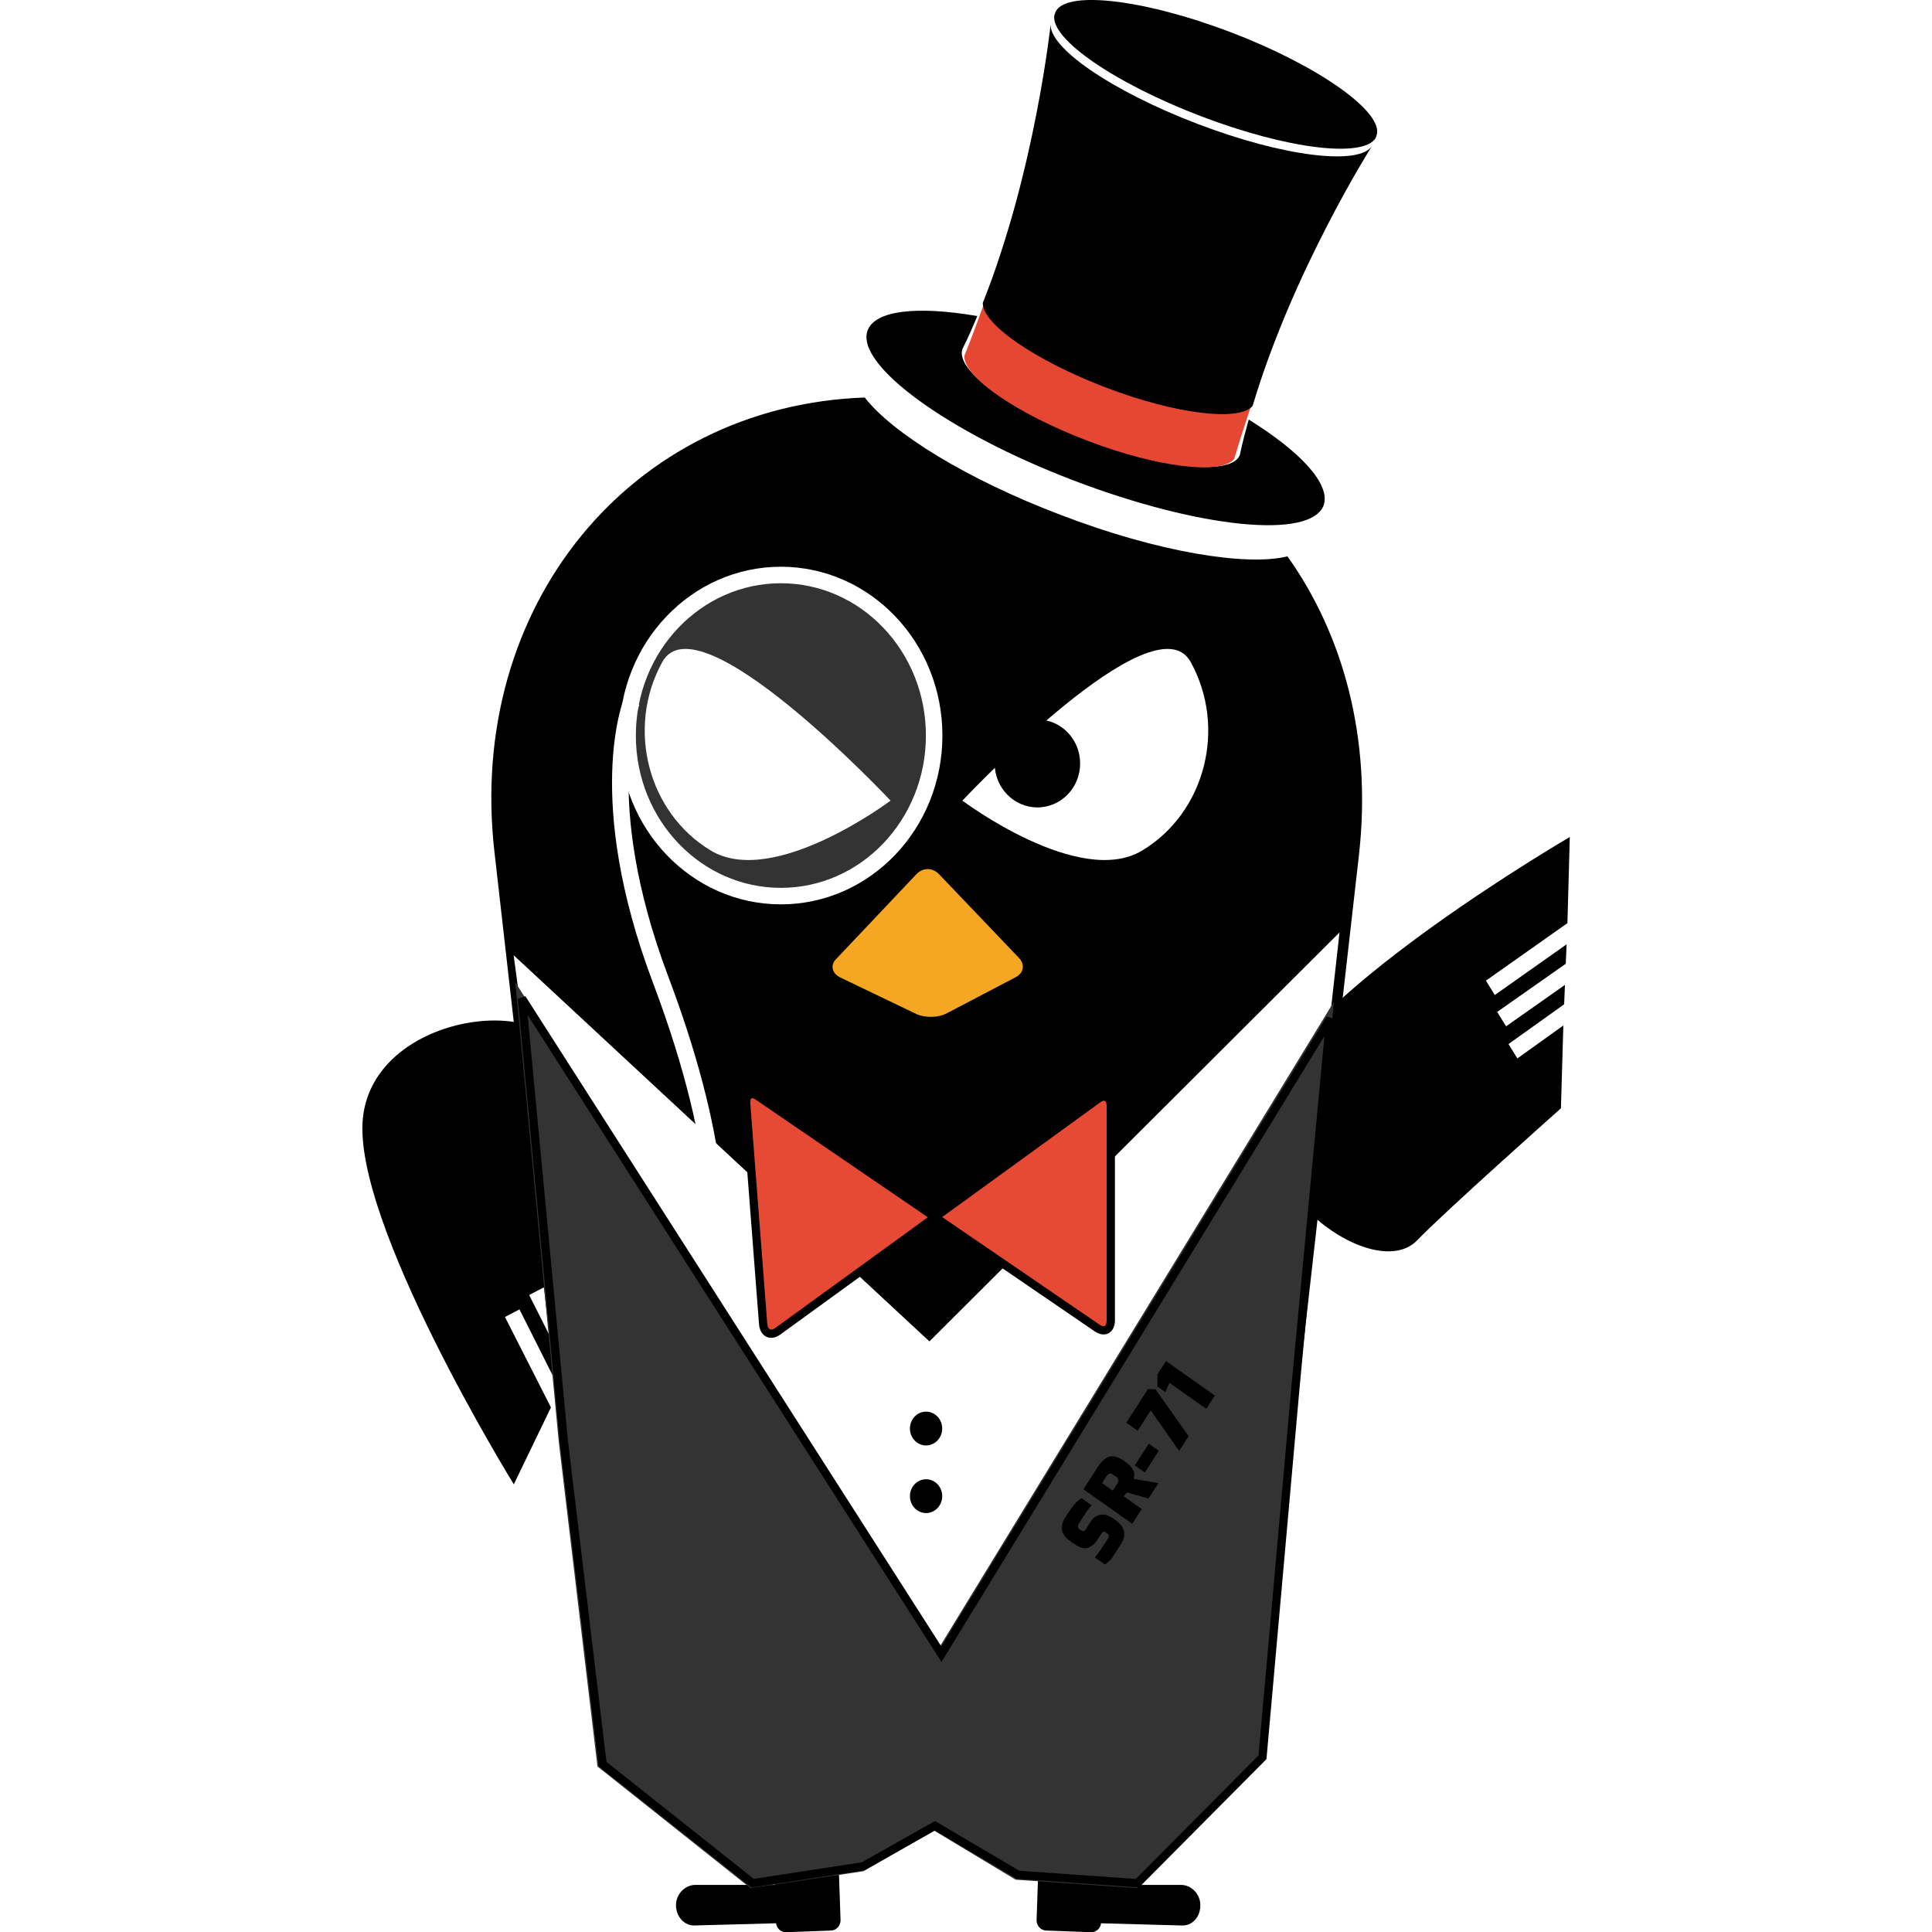 <?xml version="1.0" encoding="UTF-8" standalone="no"?>
<!-- Generator: Adobe Illustrator 21.1.0, SVG Export Plug-In . SVG Version: 6.00 Build 0)  -->

<svg
   xmlns:dc="http://purl.org/dc/elements/1.1/"
   xmlns:cc="http://creativecommons.org/ns#"
   xmlns:rdf="http://www.w3.org/1999/02/22-rdf-syntax-ns#"
   xmlns:svg="http://www.w3.org/2000/svg"
   xmlns="http://www.w3.org/2000/svg"
   xmlns:sodipodi="http://sodipodi.sourceforge.net/DTD/sodipodi-0.dtd"
   xmlns:inkscape="http://www.inkscape.org/namespaces/inkscape"
   version="1.1"
   id="Layer_1"
   x="0px"
   y="0px"
   viewBox="-0.62 -1.68 64 64"
   xml:space="preserve"
   sodipodi:docname="ambassador-icon.svg"
   width="64"
   height="64"
   inkscape:version="0.92.3 (2405546, 2018-03-11)"><defs
   id="defs83">
	

		
	
			
		
				
				
					
				
				
				
				
				
			
					
					
				
					
					
				
					
					
					
					
				
					
				
						
						
						
							
						
						
						
						
						
						
						
					
						
					
						
					
							
							
						
							
							
						
							
							
						
							
							
						
							
						
								
								
							
								
								
							
								
							</defs><sodipodi:namedview
   pagecolor="#ffffff"
   bordercolor="#666666"
   borderopacity="1"
   objecttolerance="10"
   gridtolerance="10"
   guidetolerance="10"
   inkscape:pageopacity="0"
   inkscape:pageshadow="2"
   inkscape:window-width="1920"
   inkscape:window-height="1001"
   id="namedview81"
   showgrid="false"
   inkscape:zoom="9.0399354"
   inkscape:cx="67.462944"
   inkscape:cy="35.007449"
   inkscape:window-x="-9"
   inkscape:window-y="-9"
   inkscape:window-maximized="1"
   inkscape:current-layer="Layer_1" />
<style
   type="text/css"
   id="style2">
	.st0{opacity:0.204;filter:url(#filter-1);enable-background:new    ;}
	.st1{fill:#FFFFFF;}
	.st2{fill:#333333;}
	.st3{fill:none;stroke:#000000;}
	.st4{fill:#F5A623;}
	.st5{fill:#E54733;}
	.st6{fill:#E64934;stroke:#000000;}
	.st7{fill:#FFFFFF;fill-opacity:0.2;stroke:#FFFFFF;stroke-width:2;}
	.st8{fill:none;stroke:#FFFFFF;stroke-width:2;}
</style>
<filter
   filterUnits="objectBoundingBox"
   height="3.667"
   id="filter-1"
   width="1.3"
   x="-0.15"
   y="-1.333">
	<feGaussianBlur
   in="SourceGraphic"
   stdDeviation="4"
   id="feGaussianBlur4" />
</filter>

<ellipse
   id="Oval-3-Copy-5_1_"
   cx="-26.783"
   cy="21.629"
   rx="1.305"
   ry="0"
   transform="scale(-1,1)"
   style="stroke-width:0.252" /><g
   id="g1517"
   transform="matrix(1.085,0,0,1.085,-2.663,0.143)"><path
     style="stroke-width:0.252"
     id="Line-Copy-18"
     d="m 25.748,53.081 c -0.172,0 -0.296,0.155 -0.296,0.31 l 0.123,3.612 c 0,0.181 0.148,0.31 0.296,0.31 l 1.379,-0.052 c 0.172,0 0.296,-0.155 0.296,-0.31 l -0.123,-3.612 c 0,-0.181 -0.148,-0.31 -0.296,-0.31 z"
     inkscape:connector-curvature="0" /><path
     style="stroke-width:0.252"
     id="Rectangle-7-Copy-15"
     d="m 22.522,56.487 c 0,-0.335 0.271,-0.619 0.591,-0.619 h 2.512 c 0.32,0 0.591,0.284 0.591,0.619 v 0.284 c 0,0.155 -0.099,0.258 -0.246,0.258 l -2.857,0.077 c -0.32,0.026 -0.591,-0.258 -0.591,-0.619 z"
     inkscape:connector-curvature="0" /><path
     style="stroke-width:0.252"
     id="Line-Copy-18_1_"
     d="m 35.329,53.081 c 0.172,0 0.296,0.155 0.296,0.31 l -0.123,3.612 c 0,0.181 -0.148,0.31 -0.296,0.31 l -1.379,-0.052 c -0.172,0 -0.296,-0.155 -0.296,-0.31 l 0.123,-3.612 c 0,-0.181 0.148,-0.31 0.296,-0.31 z"
     inkscape:connector-curvature="0" /><path
     style="stroke-width:0.252"
     id="Rectangle-7-Copy-15_1_"
     d="m 38.531,56.487 c 0,-0.335 -0.271,-0.619 -0.591,-0.619 h -2.512 c -0.32,0 -0.591,0.284 -0.591,0.619 v 0.284 c 0,0.155 0.099,0.258 0.246,0.258 l 2.857,0.077 c 0.345,0.026 0.591,-0.258 0.591,-0.619 z"
     inkscape:connector-curvature="0" /><path
     style="stroke-width:0.252"
     inkscape:connector-curvature="0"
     d="m 28.285,10.456 c 0.837,1.084 3.128,2.503 5.985,3.586 2.956,1.135 5.665,1.574 6.921,1.264 1.724,2.425 2.562,5.573 2.192,9.031 L 40.674,48.179 c -0.345,3.122 -3.079,5.651 -6.059,5.651 h -8.867 c -2.98,0 -5.714,-2.529 -6.059,-5.651 L 16.98,24.338 c -0.862,-7.508 4.162,-13.623 11.305,-13.882 z m 2.66,0 h 0.665 c 3.029,0 5.69,1.058 7.734,2.812 -0.246,0.645 -2.315,0.439 -4.63,-0.464 -1.897,-0.722 -3.399,-1.677 -3.768,-2.348 z"
     id="Combined-Shape" /><path
     style="fill:#ffffff;stroke-width:0.252"
     inkscape:connector-curvature="0"
     d="m 36.758,24.286 c 1.921,-1.161 2.586,-3.741 1.478,-5.754 -1.108,-2.013 -6.97,4.232 -6.97,4.232 0,0 3.571,2.683 5.492,1.522 z"
     class="st1"
     id="Oval-3-Copy-4" /><ellipse
     style="stroke-width:0.252"
     ry="1.342"
     rx="1.305"
     cy="21.629"
     cx="33.556"
     id="Oval-3-Copy-5" /><path
     style="fill:#ffffff;stroke-width:0.252"
     inkscape:connector-curvature="0"
     d="M 23.581,24.286 C 21.66,23.125 20.995,20.545 22.103,18.532 c 1.108,-2.013 6.97,4.232 6.97,4.232 0,0 -3.571,2.683 -5.492,1.522 z"
     class="st1"
     id="Oval-3-Copy-4_1_" /><path
     style="stroke-width:0.252"
     inkscape:connector-curvature="0"
     d="m 18.704,41.29 -1.404,-2.761 0.443,-0.232 1.232,2.451 0.246,-0.542 -1.182,-2.348 0.443,-0.232 1.01,2.013 0.246,-0.542 -0.961,-1.909 0.443,-0.232 0.813,1.574 1.084,-2.271 c 0,0 -1.749,-4.619 -2.069,-5.728 -0.566,-1.884 -5.739,-1.238 -6.084,1.909 -0.345,3.174 4.606,11.198 4.606,11.198 z"
     id="Combined-Shape-Copy-13" /><path
     style="stroke-width:0.252"
     inkscape:connector-curvature="0"
     d="m 49.738,26.505 -2.488,1.755 0.271,0.439 2.192,-1.548 -0.025,0.593 -2.094,1.471 0.271,0.439 1.798,-1.264 -0.025,0.593 -1.699,1.213 0.271,0.439 1.404,-1.006 -0.074,2.529 c 0,0 -3.596,3.199 -4.384,4.025 -1.33,1.393 -5.591,-1.729 -4.483,-4.696 1.158,-2.967 9.138,-7.612 9.138,-7.612 z"
     id="Combined-Shape-Copy-4" /><polygon
     transform="matrix(0.246,0,0,0.258,-7.625,9.682)"
     style="fill:#ffffff"
     points="154,114.7 204.9,66.3 194.3,156.7 114.8,157.6 102.4,69 "
     class="st1"
     id="Rectangle-2-Copy-18" /><polygon
     transform="matrix(0.246,0,0,0.258,-7.625,9.682)"
     style="fill:#333333"
     points="155.3,150.8 204.2,74.5 199.7,120 195.6,164.1 179.8,179.4 164.7,178.4 154.6,172.6 145.8,177.4 131.8,179.4 112.8,165 108,126.6 102.6,72.2 "
     class="st2"
     id="path-2" /><path
     class="st3"
     d="m 19.098,42.322 1.182,9.856 4.581,3.638 3.374,-0.516 2.192,-1.238 2.537,1.497 3.645,0.258 L 40.428,51.972 41.438,40.645 42.497,29.421 30.625,48.824 17.817,28.802 Z"
     id="path30"
     inkscape:connector-curvature="0"
     style="fill:none;stroke:#000000;stroke-width:0.252" /><path
     style="fill:#f5a623;stroke-width:0.252"
     inkscape:connector-curvature="0"
     d="m 29.862,25.009 c 0.197,-0.206 0.493,-0.206 0.69,0 l 2.438,2.554 c 0.197,0.206 0.148,0.464 -0.099,0.593 l -2.118,1.109 c -0.246,0.129 -0.64,0.129 -0.887,0.026 l -2.364,-1.135 c -0.246,-0.129 -0.296,-0.387 -0.099,-0.568 z"
     class="st4"
     id="Rectangle-4-Copy-7" /><path
     style="stroke-width:0.252"
     id="Shape"
     d="m 40.008,11.128 c -0.095,0.348 -0.198,0.721 -0.27,1.078 -0.219,0.63 -2.302,0.44 -4.64,-0.451 -2.338,-0.891 -4.059,-2.124 -3.831,-2.779 v 0 C 31.431,8.654 31.572,8.324 31.722,7.969 29.891,7.655 28.587,7.789 28.368,8.42 c -0.362,1.043 2.459,3.107 6.301,4.572 3.842,1.465 7.261,1.808 7.632,0.741 0.196,-0.639 -0.698,-1.612 -2.293,-2.604 z"
     inkscape:connector-curvature="0" /><path
     id="Shape_1_"
     class="st5"
     d="M 42.752,4.212 C 42.377,4.837 40.502,4.727 37.887,3.729 35.248,2.723 33.744,1.546 33.864,0.823 c 0,0 -0.948,4.389 -2.54,8.367 -0.017,0.653 1.613,1.768 3.766,2.589 2.152,0.821 4.095,1.04 4.474,0.552 1.23,-4.144 3.188,-8.12 3.188,-8.12 z"
     inkscape:connector-curvature="0"
     style="fill:#e54733;stroke-width:0.252" /><path
     style="stroke-width:0.252"
     id="Shape-Copy"
     d="m 43.779,2.764 c -0.375,0.626 -2.713,0.339 -5.328,-0.659 -2.638,-1.006 -4.606,-2.36 -4.485,-3.083 0,0 -0.485,4.565 -2.077,8.544 -0.017,0.653 1.613,1.768 3.766,2.589 2.152,0.821 4.095,1.04 4.474,0.552 1.222,-4.12 3.651,-7.944 3.651,-7.944 z"
     inkscape:connector-curvature="0" /><path
     style="stroke-width:0.252"
     id="Shape_2_"
     d="m 43.911,2.457 c -0.008,0.024 -0.017,0.048 -0.025,0.073 -0.375,0.626 -2.713,0.339 -5.328,-0.659 -2.638,-1.006 -4.606,-2.36 -4.485,-3.083 0.008,-0.024 0.017,-0.048 0.025,-0.073 0.244,-0.703 2.645,-0.447 5.376,0.595 2.662,1.015 4.681,2.444 4.437,3.147 z"
     inkscape:connector-curvature="0" /><path
     style="fill:#e64934;stroke:#000000;stroke-width:0.252"
     inkscape:connector-curvature="0"
     d="m 25.034,31.795 c -0.222,-0.155 -0.394,-0.052 -0.369,0.232 l 0.517,6.709 c 0.025,0.284 0.222,0.387 0.443,0.232 l 9.778,-7.096 c 0.222,-0.155 0.394,-0.052 0.394,0.232 v 6.528 c 0,0.284 -0.197,0.387 -0.419,0.232 z"
     class="st6"
     id="Path-8-Copy" /><ellipse
     style="stroke-width:0.252"
     ry="0.516"
     rx="0.493"
     id="Oval-10-Copy"
     cx="30.157"
     cy="41.935" /><ellipse
     style="stroke-width:0.252"
     ry="0.516"
     rx="0.493"
     id="Oval-10-Copy-2"
     cx="30.157"
     cy="43.999" /><path
     style="fill:#333333;stroke-width:0.252"
     inkscape:connector-curvature="0"
     d="m 34.646,45.433 -0.123,-0.087 c -0.123,-0.087 -0.197,-0.201 -0.217,-0.309 -0.006,-0.129 0.008,-0.243 0.091,-0.372 0.041,-0.064 0.069,-0.107 0.11,-0.171 0.124,-0.193 0.255,-0.349 0.398,-0.434 l 0.306,0.216 c -0.103,0.114 -0.213,0.285 -0.351,0.499 -0.041,0.064 -0.069,0.107 -0.062,0.143 -0.014,0.021 0.013,0.072 0.054,0.1 l 0.02,0.014 c 0.041,0.029 0.061,0.043 0.095,0.036 0.034,-0.007 0.048,-0.028 0.089,-0.093 l 0.124,-0.193 c 0.11,-0.171 0.24,-0.235 0.438,-0.219 0.075,0.022 0.17,0.058 0.252,0.116 l 0.061,0.043 c 0.306,0.216 0.353,0.467 0.174,0.745 -0.138,0.214 -0.22,0.342 -0.262,0.406 -0.041,0.064 -0.117,0.135 -0.227,0.213 l -0.306,-0.216 c 0.117,-0.135 0.241,-0.328 0.379,-0.542 0.028,-0.043 0.055,-0.086 0.048,-0.121 -0.007,-0.036 -0.027,-0.05 -0.047,-0.065 l -0.041,-0.029 c -0.041,-0.029 -0.061,-0.043 -0.075,-0.022 -0.034,0.007 -0.048,0.028 -0.076,0.071 l -0.124,0.193 c -0.055,0.086 -0.117,0.135 -0.165,0.164 -0.062,0.05 -0.13,0.064 -0.164,0.071 -0.055,-0.007 -0.089,-5.03e-4 -0.164,-0.022 -0.095,-0.036 -0.177,-0.094 -0.238,-0.137 z m 1.806,-0.591 -1.491,-1.053 0.455,-0.706 c 0.096,-0.15 0.22,-0.249 0.336,-0.292 0.137,-0.028 0.287,0.016 0.45,0.131 0.163,0.115 0.272,0.223 0.292,0.331 0.007,0.036 0.034,0.086 0.02,0.107 -0.014,0.021 -0.007,0.057 -0.014,0.114 l 0.751,0.126 -0.303,0.471 -0.655,-0.183 -0.103,0.114 0.551,0.39 z m -0.596,-1.012 0.152,-0.235 c 0.028,-0.043 0.035,-0.1 0.014,-0.114 -0.007,-0.036 -0.047,-0.065 -0.109,-0.108 -0.061,-0.043 -0.102,-0.072 -0.136,-0.065 -0.034,0.007 -0.068,0.014 -0.096,0.057 l -0.152,0.235 z m 0.98,-0.553 -0.306,-0.216 0.427,-0.663 0.306,0.216 z m -0.219,-1.275 -0.347,-0.245 0.661,-1.027 0.232,0.009 1.01,1.43 -0.289,0.449 -0.868,-1.236 z m 0.865,-2.128 1.491,1.053 -0.262,0.406 -1.123,-0.794 -0.124,0.286 -0.245,-0.173 0.002,-0.372 z"
     class="st2"
     id="path-3" /><path
     style="stroke-width:0.252"
     inkscape:connector-curvature="0"
     d="m 34.646,45.433 -0.123,-0.087 c -0.123,-0.087 -0.197,-0.201 -0.217,-0.309 -0.006,-0.129 0.008,-0.243 0.091,-0.372 0.041,-0.064 0.069,-0.107 0.11,-0.171 0.124,-0.193 0.255,-0.349 0.398,-0.434 l 0.306,0.216 c -0.103,0.114 -0.213,0.285 -0.351,0.499 -0.041,0.064 -0.069,0.107 -0.062,0.143 -0.014,0.021 0.013,0.072 0.054,0.1 l 0.02,0.014 c 0.041,0.029 0.061,0.043 0.095,0.036 0.034,-0.007 0.048,-0.028 0.089,-0.093 l 0.124,-0.193 c 0.11,-0.171 0.24,-0.235 0.438,-0.219 0.075,0.022 0.17,0.058 0.252,0.116 l 0.061,0.043 c 0.306,0.216 0.353,0.467 0.174,0.745 -0.138,0.214 -0.22,0.342 -0.262,0.406 -0.041,0.064 -0.117,0.135 -0.227,0.213 l -0.306,-0.216 c 0.117,-0.135 0.241,-0.328 0.379,-0.542 0.028,-0.043 0.055,-0.086 0.048,-0.121 -0.007,-0.036 -0.027,-0.05 -0.047,-0.065 l -0.041,-0.029 c -0.041,-0.029 -0.061,-0.043 -0.075,-0.022 -0.034,0.007 -0.048,0.028 -0.076,0.071 l -0.124,0.193 c -0.055,0.086 -0.117,0.135 -0.165,0.164 -0.062,0.05 -0.13,0.064 -0.164,0.071 -0.055,-0.007 -0.089,-5.03e-4 -0.164,-0.022 -0.095,-0.036 -0.177,-0.094 -0.238,-0.137 z m 1.806,-0.591 -1.491,-1.053 0.455,-0.706 c 0.096,-0.15 0.22,-0.249 0.336,-0.292 0.137,-0.028 0.287,0.016 0.45,0.131 0.163,0.115 0.272,0.223 0.292,0.331 0.007,0.036 0.034,0.086 0.02,0.107 -0.014,0.021 -0.007,0.057 -0.014,0.114 l 0.751,0.126 -0.303,0.471 -0.655,-0.183 -0.103,0.114 0.551,0.39 z m -0.596,-1.012 0.152,-0.235 c 0.028,-0.043 0.035,-0.1 0.014,-0.114 -0.007,-0.036 -0.047,-0.065 -0.109,-0.108 -0.061,-0.043 -0.102,-0.072 -0.136,-0.065 -0.034,0.007 -0.068,0.014 -0.096,0.057 l -0.152,0.235 z m 0.98,-0.553 -0.306,-0.216 0.427,-0.663 0.306,0.216 z m -0.219,-1.275 -0.347,-0.245 0.661,-1.027 0.232,0.009 1.01,1.43 -0.289,0.449 -0.868,-1.236 z m 0.865,-2.128 1.491,1.053 -0.262,0.406 -1.123,-0.794 -0.124,0.286 -0.245,-0.173 0.002,-0.372 z"
     id="path-3_1_" /><ellipse
     ry="4.902"
     rx="4.68"
     style="fill:#ffffff;fill-opacity:0.2;stroke:#ffffff;stroke-width:0.504"
     cy="20.777"
     cx="25.724"
     class="st7"
     id="Oval-10" /><path
     style="fill:none;stroke:#ffffff;stroke-width:0.504"
     inkscape:connector-curvature="0"
     d="m 21.167,19.745 c 0,0 -1.207,2.941 0.887,8.489 2.094,5.547 1.626,8.076 1.626,8.076"
     class="st8"
     id="Path-9" /></g>
</svg>